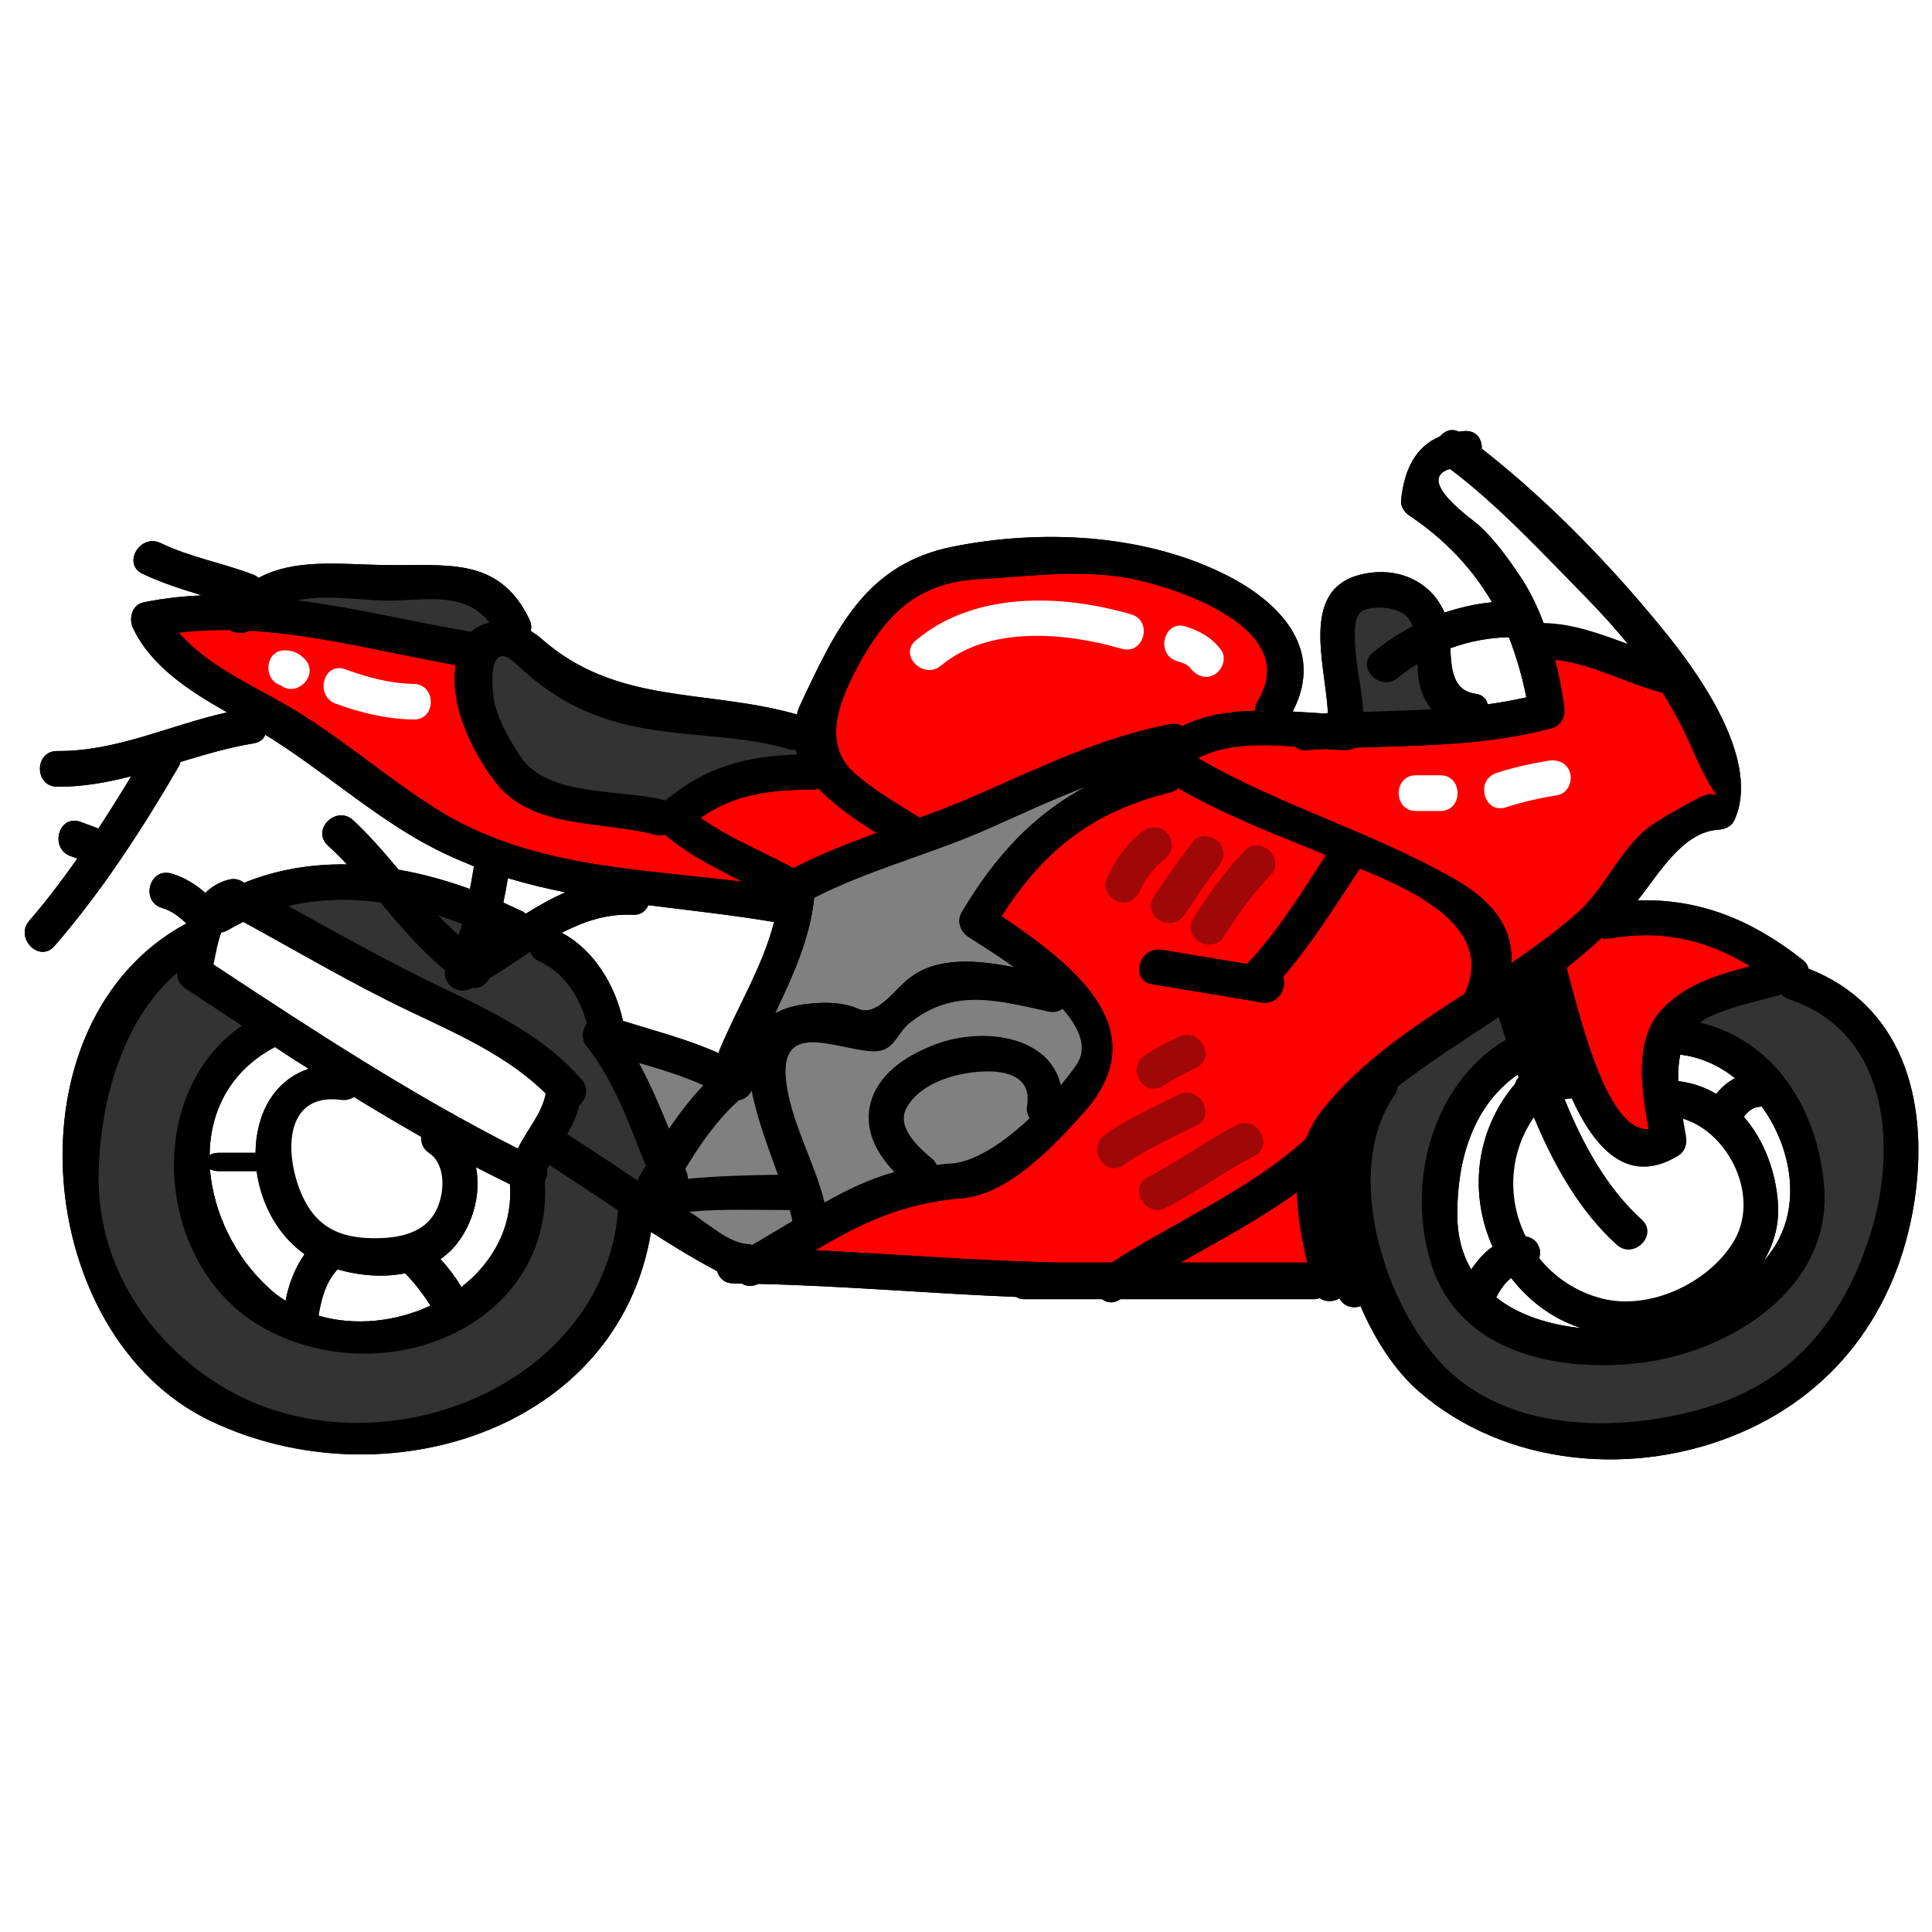 <svg xmlns="http://www.w3.org/2000/svg" width="810" viewBox="0 0 810 810" height="810" version="1.0"><path d="M 188.902 524.438 C 187.586 525.625 186.215 526.816 184.664 527.875 C 187.973 531.441 190.895 535.348 193.477 539.586 C 206.531 529.402 215.059 514.43 213.793 496.512 C 209.035 494.188 204.332 491.809 199.551 489.352 C 201.957 501.477 197.719 515.438 188.902 524.438 Z M 169.855 533.82 C 160.656 535.684 150.602 534.832 141.531 532.168 C 136.57 537.547 134.734 544.5 133.547 551.586 C 148.871 556.082 165.953 554.145 180.504 547.395 C 177.402 542.562 173.965 538.062 169.855 533.82 Z M 115.273 438.984 C 96.277 448.992 88.086 466.105 87.879 484.258 C 88.809 483.742 89.996 483.328 91.652 483.328 L 107.133 483.328 C 107.262 467.504 114.551 453.023 129.438 448.113 C 124.68 445.137 119.926 442.086 115.273 438.984 Z M 112.43 539.719 C 114.68 541.914 117.133 543.75 119.719 545.352 C 121.09 538.27 123.621 531.648 127.703 525.832 C 126.723 525.109 125.793 524.438 124.887 523.637 C 115.016 515.359 109.25 503.262 107.598 491.004 L 91.652 491.004 C 90.152 491.004 88.938 490.617 88.008 490.152 C 89.48 508.406 98.473 526.945 112.43 539.719 Z M 220.332 383.113 C 225.758 379.75 231.34 376.57 237.078 374.113 C 229.016 372.535 220.949 370.547 212.938 368.168 C 212.344 371.605 211.75 375.043 211.027 378.406 C 213.793 379.672 216.559 380.941 219.348 382.258 C 219.812 382.516 220.02 382.801 220.332 383.113 Z M 261.113 427.66 L 261.113 427.996 C 274.605 432.238 288.43 435.754 301.379 441.57 C 301.457 441.156 301.379 440.848 301.586 440.434 C 308.719 423.031 319.781 405.297 324.535 386.551 C 306.754 383.578 289.23 381.715 271.812 379.492 C 270.832 381.871 268.762 383.656 265.402 383.527 C 254.344 382.984 244.676 386.371 235.5 391.074 C 249.07 398.211 257.855 413.105 261.113 427.66 Z M 618.645 290.859 C 621.695 291.246 623.195 293.109 623.738 295.281 C 629.164 294.559 634.566 293.574 639.941 292.359 C 638.16 283.516 635.703 275.09 632.602 267.152 C 624.461 267.281 615.984 268.883 608.051 271.777 C 608.465 280.594 609.109 289.594 618.645 290.859 Z M 616.836 532.246 C 619.293 528.547 622.211 525.16 625.777 522.703 C 616.27 501.477 617.766 475.184 635.188 454.395 C 635.496 453.414 635.961 452.559 636.684 451.758 C 636.582 451.371 636.426 450.957 636.219 450.566 C 617.586 463.547 610.969 486.25 610.969 508.871 C 610.969 518.207 613.062 525.883 616.836 532.246 Z M 662.891 556.809 C 650.848 552.902 640.926 545.352 633.586 535.812 C 630.949 537.805 628.957 540.648 627.305 543.957 C 636.84 551.508 649.738 555.461 662.891 556.809 Z M 719.543 458.637 C 721.715 455.867 724.352 453.672 727.398 452.016 C 720.73 446.715 713.055 443.227 704.785 442.219 C 704.656 442.219 704.656 442.164 704.449 442.164 C 703.727 445.68 703.469 449.43 703.598 453.281 C 709.543 453.957 714.891 455.867 719.543 458.637 Z M 739.312 528.988 C 741.098 526.762 742.879 524.488 744.406 521.98 C 755.207 504.113 750.816 480.688 738.59 463.883 C 738.332 463.883 738.203 463.934 737.918 464.012 C 735.023 464.066 732.828 465.926 731.121 468.227 C 739.648 478.027 744.664 491.473 745.465 505.098 C 745.93 513.836 743.551 521.93 739.312 528.988 Z M 12.258 386.035 C 19.469 377.758 26.082 368.941 32.441 359.945 C 31.59 359.637 30.527 359.301 29.676 358.965 C 20.605 355.781 24.508 341.355 33.629 344.535 C 36.137 345.391 38.668 346.398 41.254 347.379 C 45.934 340.168 50.559 332.875 55.004 325.453 C 44.949 328.039 34.691 329.902 23.988 329.852 C 14.324 329.773 14.324 314.801 23.988 314.879 C 48.98 315.086 71.336 303.941 95.219 298.668 C 79.684 289.801 63.531 279.586 55.855 263.504 C 53.867 259.422 55.211 253.523 60.301 252.516 C 68.441 250.863 76.637 249.957 84.699 249.621 C 76.246 247.035 67.77 244.371 59.758 240.547 C 51.102 236.434 58.727 223.531 67.383 227.695 C 79.738 233.668 93.562 236.047 106.41 241.012 C 107.211 241.348 107.805 241.812 108.398 242.277 C 123.543 234.184 141.609 236.512 160.605 236.898 C 186.527 237.496 208.961 232.66 221.984 259.73 C 222.785 261.387 222.863 263.039 222.527 264.516 C 223.977 265.445 225.371 266.426 226.637 267.488 C 258.582 295.875 295.77 288.609 334.074 299.523 C 334.461 297.996 335.004 296.547 335.727 295.023 C 350.484 263.66 363.043 236.383 399.59 229.168 C 436.156 221.879 478.051 223.793 511.777 239.953 C 536.797 251.871 555.637 272.246 541.941 298.332 C 546.332 298.539 550.676 298.848 554.914 299.133 C 555.535 299.055 556.102 299.055 556.723 298.98 C 555.715 277.543 543.543 243.855 574.969 240.082 C 588.332 238.504 600.504 244.836 605.594 256.836 C 612.082 254.715 618.828 253.113 625.574 252.516 C 617.379 238.555 606.188 226.453 591.121 216.32 C 589.055 215 587.219 212.621 587.398 209.906 C 588.668 196.852 593.5 187.207 603.758 182.965 C 605.594 180.719 608.516 179.449 611.566 180.977 C 612.418 180.922 613.219 180.77 613.992 180.719 C 619.109 180.379 621.41 184.234 621.23 188.113 C 649.816 210.371 677.648 239.41 699.824 267.152 C 714.039 284.965 738.332 320.18 727.012 344.121 C 725.824 346.578 723.031 347.715 720.473 347.844 C 705.379 348.777 695.508 366.383 686.59 377.5 C 712.383 376.699 734.559 385.566 756.062 402.66 C 757.25 403.641 757.973 404.883 758.18 406.098 C 797.336 421.379 808.266 460.418 803.098 500.289 C 797.129 545.742 772.008 582.559 729.727 600.684 C 685.789 619.559 631.258 615.035 594.688 583.207 C 584.895 574.594 576.57 561.953 570.422 547.602 C 567.215 548.715 563.391 547.863 561.605 544.344 C 559.023 545.871 555.637 545.949 553.258 544.215 C 552.742 544.422 552.148 544.68 551.477 544.68 L 469.781 544.68 C 469.781 544.68 469.703 544.758 469.625 544.758 C 466.785 546.672 464.02 546.207 462.027 544.68 L 428.895 544.68 C 427.758 544.68 426.906 544.293 426.105 543.75 C 389.973 542.301 354.051 539.121 317.918 538.27 C 316.008 539.199 313.836 539.535 311.383 538.398 C 311.305 538.27 311.121 538.191 311.047 538.141 C 309.855 538.141 308.668 538.141 307.477 538.062 C 303.707 538.062 301.457 535.762 300.656 532.918 C 291.195 527.953 281.996 522.316 272.949 516.5 C 259.254 599.961 160.863 630.262 88.422 595.797 C 13.574 560.246 1.867 428.797 77.645 387.43 C 77.824 387.352 78.031 387.352 78.238 387.223 C 75.266 384.457 71.957 381.793 67.977 380.68 C 58.727 377.965 62.602 363.512 71.879 366.254 C 77.23 367.754 81.934 370.754 86.094 374.32 C 88.68 371.863 91.805 369.82 96.02 368.762 C 98.602 368.168 100.645 368.812 102.301 370.133 C 116.332 364.445 130.883 362.195 145.461 362.402 C 142.875 359.637 140.211 356.973 137.449 354.465 C 130.367 347.898 140.938 337.375 148.043 343.863 C 154.762 350.094 160.941 357.23 167.066 364.598 C 177.145 366.383 187.199 369.148 197.043 372.719 C 197.641 369.562 198.184 366.383 198.699 363.203 C 190.844 360.074 183.09 356.508 175.363 352.086 C 152.852 339.105 133.34 321.629 111.242 308.055 C 110.516 309.785 109.07 311.184 106.41 311.648 C 95.84 313.355 85.758 316.406 75.652 319.457 C 75.445 319.973 75.367 320.438 75.109 321.035 C 59.707 347.508 42.961 373.391 22.852 396.609 C 16.547 403.898 6.055 393.297 12.258 386.035"/><path fill="#F00" d="M 96.227 264.125 C 89.117 264.047 82.062 264.332 75.008 265.262 C 86.43 278.684 105.297 287.109 119.848 295.539 C 141.918 308.285 161.301 325.531 182.934 339.184 C 221.699 363.645 267.238 364.16 311.355 369.691 C 299.957 363.926 288.613 358.266 278.715 349.914 C 277.578 350.301 276.336 350.379 274.887 349.992 C 253.051 344.07 222.941 347.844 207.668 327.832 C 197.793 314.879 188.516 295.93 191.051 278.836 C 162.465 273.77 133.492 266.039 104.445 264.41 C 101.832 265.883 98.629 265.496 96.227 264.125"/><path fill="#F00" d="M 359.582 279.457 C 352.293 293.16 344.176 311.57 358.211 324.137 C 366.25 331.348 376.199 336.961 385.32 342.699 C 385.398 342.699 385.398 342.777 385.477 342.855 C 393.074 340.09 400.648 337.191 408.168 333.961 C 435.305 322.066 461.434 309.191 490.715 303.605 C 492.707 303.219 494.309 303.684 495.754 304.434 C 504.957 299.754 515.398 298.23 526.121 297.996 C 526.121 296.781 526.355 295.539 527.105 294.246 C 545.973 264.125 495.547 247.398 477.07 243.184 C 455.516 238.191 431.48 241.656 409.691 242.871 C 384.105 244.32 370.926 258.281 359.582 279.457"/><path fill="#F00" d="M 340.715 331.039 C 322.57 331.117 307.84 332.953 293.754 342.855 C 305.695 351.516 319.73 356.816 332.598 364.004 C 343.867 358.188 355.68 353.586 367.539 349.215 C 359.117 343.992 349.992 337.789 343.168 330.602 C 342.422 330.805 341.645 331.039 340.715 331.039"/><path fill="#F00" d="M 495.008 529.324 C 513.176 529.324 532.172 529.324 548.039 529.324 C 545.816 519.574 543.902 509.543 543.828 499.797 C 528.422 510.914 511.625 519.887 495.008 529.324"/><path fill="#F00" d="M 403.414 502.332 C 378.422 504.398 360.797 512.906 341.801 524.18 C 375.449 525.809 409.098 528.547 442.723 529.324 C 449.004 529.324 457.066 529.324 466.113 529.324 C 493.172 511.844 523.355 499.281 547.418 477.562 C 549.098 473.348 551.426 469.211 554.473 465.305 C 570.496 445.137 592.18 430.789 614.02 416.699 C 626.812 389.859 595.336 374.371 570.109 364.109 C 559.824 379.648 550.027 395.523 537.906 409.562 C 539.77 414.242 535.84 421.379 529.043 420.293 C 513.719 417.68 498.367 415.145 483.039 412.637 C 473.555 411.008 477.613 396.609 487.02 398.211 C 498.984 400.203 510.953 402.191 522.816 404.184 C 535.84 390.48 545.66 374.219 555.949 358.496 C 555.559 358.344 555.094 358.188 554.707 357.953 C 533.93 349.449 513.328 341.641 494 330.445 C 493.172 331.117 492.164 331.738 490.871 332.125 C 457.738 340.32 437.449 356.66 419.902 384.121 C 449.855 404.418 485.574 431.719 454.223 466.598 C 442.051 480.172 422.953 500.727 403.414 502.332"/><path fill="#F00" d="M 671.344 393.297 C 666.691 397.668 661.859 401.754 656.793 405.734 C 661.703 423.602 673.41 475.055 691.191 473.348 C 688.219 456.566 684.758 435.703 697.188 422.824 C 707.449 412.25 720.473 408.707 733.809 405.113 C 716.027 394.152 696.879 389.551 674.805 393.453 C 673.566 393.609 672.43 393.531 671.344 393.297"/><path fill="#F00" d="M 542.973 313.02 C 528.734 311.957 513.848 311.727 502.27 317.852 C 536.539 337.789 575.461 348.906 610.039 368.684 C 626.734 378.277 634.488 389.859 633.586 403.82 C 643.613 396.996 653.328 389.938 662.168 381.949 C 673.719 371.449 680.465 353.43 693.723 345.156 C 699.926 341.254 706.387 337.477 712.902 334.195 C 716.805 332.203 719.258 333.184 720.164 333.805 C 719.027 332.59 715.641 328.066 709.824 314.648 C 706.078 305.984 701.789 297.996 697.031 290.422 C 681.629 286.414 667.828 278.371 651.961 276.535 C 653.562 283.051 654.801 289.566 655.785 296.082 C 656.328 300.066 654.801 304.148 650.512 305.289 C 623.609 312.578 595.695 312.5 567.965 313.484 C 566.984 314.105 565.742 314.492 564.219 314.492 C 561.531 314.414 558.688 314.258 555.688 314.027 C 553.027 314.18 550.34 314.258 547.652 314.492 C 545.582 314.648 544.137 313.949 542.973 313.02"/><path fill="#808080" d="M 324.922 424.895 C 328.695 422.746 333.582 421.301 339.809 420.758 C 346.246 420.137 353.688 420.215 359.66 422.902 C 367.539 426.496 374.52 415.379 380.953 410.336 C 392.766 400.898 409.77 402.426 425.25 405.578 C 417.293 399.812 409.691 395.211 405.945 392.703 C 402.559 390.402 401.035 386.109 403.258 382.414 C 417.445 358.496 433.676 341.328 455.387 329.746 C 441.973 334.891 428.871 340.941 415.688 346.836 C 391.316 357.801 365.164 364.238 341.336 376.363 C 339.656 393.375 332.367 409.25 324.922 424.895"/><path d="M 119.848 295.539 C 141.945 308.262 161.328 325.531 182.906 339.156 C 221.727 363.668 267.266 364.188 311.383 369.691 C 299.934 363.926 288.613 358.289 278.688 349.887 C 277.578 350.277 276.309 350.352 274.863 349.965 C 253.023 344.07 222.914 347.844 207.719 327.859 C 197.793 314.879 188.516 295.953 191.023 278.812 C 162.438 273.77 133.469 266.039 104.418 264.438 C 101.832 265.883 98.602 265.496 96.227 264.102 C 89.145 264.047 82.062 264.383 74.98 265.238 C 86.43 278.684 105.297 287.137 119.848 295.539 Z M 197.898 414.164 C 197.848 414.242 197.719 414.293 197.641 414.371 C 195.262 415.559 192.938 415.559 191.023 414.68 C 188.051 413.492 186.062 410.312 186.605 406.82 C 176.551 398.547 167.945 388.41 159.469 378.355 C 146.57 376.57 133.547 376.906 120.906 379.879 C 142.461 391.801 163.965 403.848 186.215 414.5 C 187.586 415.094 188.902 415.742 190.301 416.414 C 209.941 425.824 229.223 435.883 243.773 452.48 C 247.133 456.258 245.762 460.961 242.84 463.547 C 241.832 467.84 240 471.742 237.801 475.52 C 247.727 481.879 257.598 488.422 267.367 494.988 C 267.523 494.523 267.574 494.055 267.832 493.59 C 268.762 492.016 269.77 490.359 270.754 488.758 C 263.879 471.484 257.598 453.336 246.02 438.777 C 243.438 435.547 244.109 431.695 246.02 429.055 C 243.023 417.992 236.562 407.676 225.836 402.918 C 223.844 401.984 222.785 400.59 222.27 399.062 C 216.559 402.84 210.949 406.742 205.133 410.184 C 203.738 412.844 201.102 414.758 197.898 414.164 Z M 183.762 383.836 C 186.527 386.758 189.367 389.473 192.289 392.059 C 192.832 390.531 193.348 388.953 193.738 387.352 C 190.43 386.109 187.121 384.973 183.762 383.836 Z M 101.988 386.551 C 99.793 387.609 97.594 388.801 95.371 390.066 C 94.57 390.609 93.641 390.867 92.789 390.996 C 91.188 395.238 90.41 400.254 89.48 404.363 C 131.012 431.695 172.648 459.047 217.102 481.465 C 220.797 473.734 227.152 466.984 228.758 458.504 C 212.785 442.758 191.902 433.633 171.793 424.016 C 147.965 412.715 125.145 399.195 101.988 386.551 Z M 133.547 551.586 C 148.871 556.082 165.953 554.145 180.504 547.395 C 177.402 542.562 173.965 538.062 169.855 533.82 C 160.656 535.684 150.602 534.832 141.531 532.168 C 136.57 537.547 134.734 544.5 133.547 551.586 Z M 128.711 505.176 C 135.844 517.223 147.113 519.602 160.348 519.059 C 168.719 518.672 177.609 516.371 182.16 508.742 C 186.473 501.656 187.535 488.551 179.859 483.402 C 177.273 481.621 176.395 479.086 176.551 476.656 C 167.145 471.277 157.684 465.668 148.43 460.031 C 146.957 460.832 145.305 461.426 143.262 461.145 C 116.461 457.445 119.512 489.559 128.711 505.176 Z M 88.008 490.152 C 89.48 508.406 98.473 526.945 112.43 539.719 C 114.68 541.914 117.133 543.75 119.719 545.352 C 121.09 538.27 123.621 531.648 127.703 525.832 C 126.723 525.109 125.793 524.438 124.887 523.637 C 115.016 515.359 109.25 503.262 107.598 491.004 L 91.652 491.004 C 90.152 491.004 88.938 490.617 88.008 490.152 Z M 91.652 483.328 L 107.133 483.328 C 107.262 467.504 114.551 453.023 129.438 448.113 C 124.68 445.137 119.926 442.086 115.273 438.984 C 96.277 448.992 88.086 466.105 87.879 484.258 C 88.809 483.742 89.996 483.328 91.652 483.328 Z M 188.902 524.438 C 187.586 525.625 186.215 526.816 184.664 527.875 C 187.973 531.441 190.895 535.348 193.477 539.586 C 206.531 529.402 215.059 514.43 213.793 496.512 C 209.035 494.188 204.332 491.809 199.551 489.352 C 201.957 501.477 197.719 515.438 188.902 524.438 Z M 77.645 414.371 C 75.266 412.77 74.336 410.465 74.336 408.27 C 74.336 408.062 74.258 408.012 74.258 407.883 C 50.508 428.125 41.434 464.324 41.359 494.109 C 41.305 531.855 63.867 564.824 95.941 582.945 C 158.535 618.16 252.559 582.223 259.176 507.629 C 259.176 507.555 259.176 507.555 259.176 507.477 C 249.586 501.141 240 494.652 230.254 488.422 C 230.074 488.832 229.789 489.223 229.688 489.688 C 229.609 489.816 229.48 489.895 229.324 490.152 C 229.738 491.809 229.324 493.668 228.422 495.324 C 231.988 555.539 161.922 584.602 111.164 557.117 C 65.188 532.297 59.164 459.102 101.395 430.039 C 93.512 424.816 85.578 419.594 77.645 414.371 Z M 280.496 473.191 C 284.84 466.777 289.621 460.625 294.918 454.988 C 286.234 451.086 277.109 448.371 267.91 445.68 C 272.691 454.473 276.645 463.883 280.496 473.191 Z M 287.887 491.547 C 288.301 492.531 288.352 493.383 288.352 494.188 C 300.914 493.047 313.5 492.66 326.137 492.531 C 322.105 481.285 317.273 468.691 315.152 457.188 C 314.043 459.359 312.105 461.012 309.805 461.297 C 300.809 469.289 293.574 479.68 287.293 490.074 C 287.578 490.617 287.68 491.082 287.887 491.547 Z M 314.688 521.645 C 314.766 521.645 314.766 521.645 314.816 521.645 C 314.949 521.645 315.023 522.188 315.23 522.059 C 321.176 518.414 326.734 515.309 332.238 511.922 C 331.953 510.477 331.488 509 331.152 507.293 C 316.344 507.293 302.645 506.75 289.027 508.02 C 297.348 513.242 305.824 521.645 314.688 521.645 Z M 442.695 529.324 L 466.137 529.324 C 493.195 511.871 523.355 499.281 547.445 477.562 C 549.098 473.348 551.426 469.234 554.449 465.332 C 570.473 445.137 592.18 430.789 613.992 416.672 C 626.84 389.859 595.336 374.371 570.137 364.133 C 559.824 379.672 550.027 395.574 537.906 409.535 C 539.77 414.242 535.867 421.379 529.07 420.316 C 513.719 417.68 498.367 415.145 483.066 412.637 C 473.555 411.062 477.586 396.609 487.047 398.211 C 499.012 400.203 510.926 402.191 522.84 404.156 C 535.867 390.453 545.66 374.191 555.922 358.496 C 555.535 358.367 555.07 358.16 554.734 357.98 C 533.953 349.422 513.305 341.613 493.973 330.418 C 493.195 331.09 492.137 331.762 490.871 332.152 C 457.738 340.297 437.426 356.637 419.902 384.121 C 449.855 404.441 485.598 431.695 454.223 466.574 C 442.051 480.145 422.926 500.727 403.414 502.332 C 378.395 504.371 360.797 512.906 341.801 524.18 C 375.422 525.832 409.098 528.547 442.695 529.324 Z M 548.039 529.324 C 545.789 519.602 543.879 509.543 543.801 499.824 C 528.398 510.941 511.648 519.859 494.98 529.324 Z M 739.312 528.988 C 741.098 526.762 742.879 524.488 744.406 521.98 C 755.207 504.113 750.816 480.688 738.59 463.883 C 738.332 463.883 738.203 463.934 737.918 464.012 C 735.023 464.066 732.828 465.926 731.121 468.227 C 739.648 478.027 744.664 491.473 745.465 505.098 C 745.93 513.836 743.551 521.93 739.312 528.988 Z M 605.258 572.629 C 633.715 601.613 682.016 600.605 717.734 589.359 C 753.27 578.113 774.18 550.574 784.566 516.035 C 795.473 479.551 791.391 432.496 750.039 419 C 748.695 418.535 747.715 417.73 746.938 416.93 C 737.066 419.773 726.934 421.715 717.477 425.875 C 715.613 426.68 714.117 427.66 712.719 428.719 C 744.094 436.32 762.133 465.074 764.797 497.367 C 768.312 540.441 725.152 566.734 688.117 571.363 C 654.492 575.477 612.961 567.926 600.504 531.312 C 589.133 497.625 599.832 454.473 631.336 435.934 C 630.355 432.703 629.344 429.574 628.363 426.395 C 614.07 435.934 599.52 445.062 585.953 455.609 C 585.875 456.645 585.617 457.781 584.766 459.047 C 562.539 490.668 580.395 547.188 605.258 572.629 Z M 674.805 393.453 C 673.539 393.637 672.43 393.504 671.367 393.297 C 666.664 397.695 661.832 401.727 656.816 405.762 C 661.703 423.551 673.41 475.055 691.219 473.348 C 688.246 456.594 684.73 435.754 697.16 422.824 C 707.422 412.25 720.473 408.734 733.809 405.09 C 716.027 394.18 696.902 389.551 674.805 393.453 Z M 633.586 535.812 C 630.949 537.805 628.957 540.648 627.305 543.957 C 636.84 551.508 649.738 555.461 662.891 556.809 C 650.848 552.902 640.926 545.352 633.586 535.812 Z M 727.398 452.016 C 720.73 446.715 713.055 443.227 704.785 442.219 C 704.656 442.219 704.656 442.164 704.449 442.164 C 703.727 445.68 703.469 449.43 703.598 453.281 C 709.543 453.957 714.891 455.867 719.543 458.637 C 721.715 455.867 724.352 453.672 727.398 452.016 Z M 705.637 469.027 C 705.973 471.484 706.441 473.992 706.828 476.242 C 707.422 479.629 706.492 482.859 703.391 484.723 C 682.535 497.238 668.578 481.621 658.938 460.574 C 657.93 460.625 656.949 460.703 656.016 460.832 C 663.77 479.965 673.746 498.012 688.297 511.328 C 695.508 517.738 684.938 528.34 677.777 521.93 C 662.246 507.762 651.52 488.703 643.043 468.434 C 632.395 483.922 632.059 502.926 639.605 518.281 C 642.398 518.801 644.699 520.453 645.5 523.504 C 645.887 524.824 645.758 526.145 645.371 527.488 C 651.727 535.477 660.723 541.578 671.758 544.422 C 691.684 549.516 716.027 537.934 726.547 521.051 C 738.254 502.461 725.281 475.055 705.637 469.027 Z M 635.188 454.395 C 635.496 453.414 635.961 452.559 636.684 451.758 C 636.582 451.371 636.426 450.957 636.219 450.566 C 617.586 463.547 610.969 486.25 610.969 508.871 C 610.969 518.207 613.062 525.883 616.836 532.246 C 619.293 528.547 622.211 525.16 625.777 522.703 C 616.27 501.477 617.766 475.184 635.188 454.395 Z M 693.723 345.129 C 699.953 341.227 706.363 337.504 712.926 334.195 C 716.828 332.23 719.285 333.211 720.188 333.805 C 719 332.539 715.613 328.039 709.801 314.621 C 706.105 306.012 701.812 297.996 697.031 290.395 C 681.629 286.414 667.801 278.348 651.984 276.562 C 653.562 283.051 654.828 289.594 655.809 296.082 C 656.352 300.066 654.828 304.148 650.539 305.289 C 623.609 312.555 595.672 312.5 567.965 313.484 C 566.957 314.078 565.77 314.492 564.191 314.492 C 561.531 314.414 558.688 314.285 555.715 314.027 C 553 314.156 550.363 314.285 547.652 314.492 C 545.609 314.621 544.137 313.949 542.949 313.02 C 528.707 311.957 513.82 311.699 502.242 317.852 C 536.539 337.789 575.484 348.906 610.039 368.684 C 626.762 378.277 634.516 389.859 633.586 403.848 C 643.586 397.023 653.383 389.938 662.168 381.922 C 673.746 371.477 680.492 353.457 693.723 345.129 Z M 665.812 251.457 C 647.746 233.074 628.57 212.207 607.922 196.668 C 593.164 201.09 617.172 217.586 620.223 220.352 C 626.582 226.246 631.801 233.41 636.633 240.496 C 641.078 246.828 644.438 253.914 647.23 261.203 L 647.281 261.203 C 659.918 261.539 671.031 265.832 682.43 269.941 C 677.262 263.66 671.758 257.48 665.812 251.457 Z M 608.051 271.777 C 608.465 280.594 609.109 289.594 618.645 290.859 C 621.695 291.246 623.195 293.109 623.738 295.281 C 629.164 294.559 634.566 293.574 639.941 292.359 C 638.16 283.516 635.703 275.09 632.602 267.152 C 624.461 267.281 615.984 268.883 608.051 271.777 Z M 594.945 285.949 C 594.48 283.906 594.43 281.191 594.352 278.348 C 591.457 280.129 588.668 282.043 586.16 284.086 C 578.871 290.316 568.223 279.871 575.562 273.641 C 580.527 269.398 586.211 265.703 592.234 262.574 C 591.457 260.531 590.32 258.746 588.668 257.48 C 584.688 254.586 576.418 253.863 571.789 255.828 C 567.836 257.609 568.016 263.324 568.016 267.023 C 567.965 277.621 570.938 287.859 571.609 298.461 C 581.066 298.125 590.656 297.945 600.191 297.402 C 597.609 294.301 595.879 290.523 594.945 285.949 Z M 477.043 243.184 C 455.543 238.168 431.48 241.684 409.691 242.871 C 384.082 244.32 370.926 258.281 359.555 279.457 C 352.266 293.16 344.203 311.57 358.238 324.137 C 366.223 331.348 376.227 336.91 385.348 342.676 C 385.426 342.676 385.426 342.805 385.477 342.883 C 393.074 340.09 400.621 337.191 408.168 333.934 C 435.305 322.094 461.434 309.191 490.664 303.633 C 492.73 303.219 494.336 303.684 495.781 304.41 C 504.98 299.781 515.371 298.254 526.148 297.996 C 526.148 296.809 526.328 295.539 527.129 294.223 C 545.996 264.102 495.523 247.422 477.043 243.184 Z M 339.836 420.781 C 346.246 420.109 353.664 420.238 359.684 422.902 C 367.539 426.473 374.492 415.43 380.98 410.312 C 392.766 400.926 409.77 402.453 425.25 405.555 C 417.316 399.789 409.691 395.238 405.922 392.73 C 402.559 390.402 401.035 386.109 403.285 382.387 C 417.445 358.496 433.703 341.355 455.359 329.773 C 441.973 334.867 428.895 340.969 415.664 346.836 C 391.316 357.824 365.164 364.262 341.359 376.363 C 339.629 393.375 332.34 409.277 324.949 424.895 C 328.723 422.773 333.605 421.301 339.836 420.781 Z M 398.039 451.629 C 390.98 453.801 383.695 457.832 380.129 464.453 C 375.5 472.598 385.348 481.285 390.699 485.707 C 391.707 486.586 392.301 487.438 392.688 488.367 C 394.547 488.238 396.203 487.902 398.039 487.824 C 408.375 487.566 420.938 478.906 431.66 468.848 C 430.809 467.375 430.215 465.539 430.602 463.469 C 433.523 445.473 408.582 448.371 398.039 451.629 Z M 365.5 460.832 C 369.48 448.914 381.445 441.828 392.637 437.719 C 412.664 430.324 440.062 434.484 444.711 454.938 C 447.27 451.965 449.469 449.043 451.25 446.535 C 456.215 439.32 452.57 431.047 445.488 422.953 C 443.965 424.016 441.973 424.609 439.672 424.168 C 418.766 419.594 400.441 414.035 381.781 428.59 C 375.035 433.812 375.293 441.699 364.645 440.719 C 348.418 439.32 324.613 426.859 330.168 457.059 C 333.141 473.27 341.75 488.086 345.727 504.164 C 355.031 498.812 364.516 494.316 374.957 491.34 C 367.074 483.199 361.598 472.547 365.5 460.832 Z M 237.078 374.113 C 229.016 372.535 220.949 370.547 212.938 368.168 C 212.344 371.605 211.75 375.043 211.027 378.406 C 213.793 379.672 216.559 380.941 219.348 382.258 C 219.812 382.516 220.02 382.801 220.332 383.113 C 225.758 379.75 231.34 376.57 237.078 374.113 Z M 235.5 391.074 C 249.07 398.211 257.855 413.105 261.113 427.66 L 261.113 427.996 C 274.605 432.238 288.43 435.754 301.379 441.57 C 301.457 441.156 301.379 440.848 301.586 440.434 C 308.719 423.031 319.781 405.297 324.535 386.551 C 306.754 383.578 289.23 381.715 271.812 379.492 C 270.832 381.871 268.762 383.656 265.402 383.527 C 254.344 382.984 244.676 386.371 235.5 391.074 Z M 340.688 331.039 C 322.57 331.09 307.867 332.953 293.73 342.883 C 305.695 351.543 319.73 356.844 332.625 363.98 C 343.867 358.16 355.652 353.586 367.539 349.242 C 359.141 343.992 350.02 337.789 343.195 330.574 C 342.422 330.832 341.617 331.039 340.688 331.039 Z M 333.531 314.414 C 332.754 314.414 331.953 314.492 331.102 314.156 C 306.211 306.863 280.082 309.707 255.402 301.848 C 239.066 296.602 228.344 289.465 216.039 278.086 C 204.074 267.023 206.066 289.93 207.512 295.488 C 209.684 303.375 213.793 310.562 218.367 317.336 C 229.738 334.402 260.828 330.703 278.895 335.59 C 278.895 335.59 278.945 335.59 278.945 335.668 C 295.641 321.5 313.035 317 334.148 316.328 C 333.891 315.605 333.738 315.008 333.531 314.414 Z M 166.625 251.793 C 154.039 252.336 138.121 248.898 124.73 251.664 C 149.156 254.844 173.371 260.738 197.457 264.902 C 199.758 262.859 202.422 261.594 205.188 261.074 C 195.855 249.078 181.824 251.07 166.625 251.793 Z M 12.258 386.035 C 19.469 377.758 26.082 368.941 32.441 359.945 C 31.59 359.637 30.527 359.301 29.676 358.965 C 20.605 355.781 24.508 341.355 33.629 344.535 C 36.137 345.391 38.668 346.398 41.254 347.379 C 45.934 340.168 50.559 332.875 55.004 325.453 C 44.949 328.039 34.691 329.902 23.988 329.852 C 14.324 329.773 14.324 314.801 23.988 314.879 C 48.98 315.086 71.336 303.941 95.219 298.668 C 79.684 289.801 63.531 279.586 55.855 263.504 C 53.867 259.422 55.211 253.523 60.301 252.516 C 68.441 250.863 76.637 249.957 84.699 249.621 C 76.246 247.035 67.77 244.371 59.758 240.547 C 51.102 236.434 58.727 223.531 67.383 227.695 C 79.738 233.668 93.562 236.047 106.41 241.012 C 107.211 241.348 107.805 241.812 108.398 242.277 C 123.543 234.184 141.609 236.512 160.605 236.898 C 186.527 237.496 208.961 232.66 221.984 259.73 C 222.785 261.387 222.863 263.039 222.527 264.516 C 223.977 265.445 225.371 266.426 226.637 267.488 C 258.582 295.875 295.77 288.609 334.074 299.523 C 334.461 297.996 335.004 296.547 335.727 295.023 C 350.484 263.66 363.043 236.383 399.59 229.168 C 436.156 221.879 478.051 223.793 511.777 239.953 C 536.797 251.871 555.637 272.246 541.941 298.332 C 546.332 298.539 550.676 298.848 554.914 299.133 C 555.535 299.055 556.102 299.055 556.723 298.98 C 555.715 277.543 543.543 243.855 574.969 240.082 C 588.332 238.504 600.504 244.836 605.594 256.836 C 612.082 254.715 618.828 253.113 625.574 252.516 C 617.379 238.555 606.188 226.453 591.121 216.32 C 589.055 215 587.219 212.621 587.398 209.906 C 588.668 196.852 593.5 187.207 603.758 182.965 C 605.594 180.719 608.516 179.449 611.566 180.977 C 612.418 180.922 613.219 180.77 613.992 180.719 C 619.109 180.379 621.41 184.234 621.23 188.113 C 649.816 210.371 677.648 239.41 699.824 267.152 C 714.039 284.965 738.332 320.18 727.012 344.121 C 725.824 346.578 723.031 347.715 720.473 347.844 C 705.379 348.777 695.508 366.383 686.59 377.5 C 712.383 376.699 734.559 385.566 756.062 402.66 C 757.25 403.641 757.973 404.883 758.18 406.098 C 797.336 421.379 808.266 460.418 803.098 500.289 C 797.129 545.742 772.008 582.559 729.727 600.684 C 685.789 619.559 631.258 615.035 594.688 583.207 C 584.895 574.594 576.57 561.953 570.422 547.602 C 567.215 548.715 563.391 547.863 561.605 544.344 C 559.023 545.871 555.637 545.949 553.258 544.215 C 552.742 544.422 552.148 544.68 551.477 544.68 L 469.781 544.68 C 469.781 544.68 469.703 544.758 469.625 544.758 C 466.785 546.672 464.02 546.207 462.027 544.68 L 428.895 544.68 C 427.758 544.68 426.906 544.293 426.105 543.75 C 389.973 542.301 354.051 539.121 317.918 538.27 C 316.008 539.199 313.836 539.535 311.383 538.398 C 311.305 538.27 311.121 538.191 311.047 538.141 C 309.855 538.141 308.668 538.141 307.477 538.062 C 303.707 538.062 301.457 535.762 300.656 532.918 C 291.195 527.953 281.996 522.316 272.949 516.5 C 259.254 599.961 160.863 630.262 88.422 595.797 C 13.574 560.246 1.867 428.797 77.645 387.43 C 77.824 387.352 78.031 387.352 78.238 387.223 C 75.266 384.457 71.957 381.793 67.977 380.68 C 58.727 377.965 62.602 363.512 71.879 366.254 C 77.23 367.754 81.934 370.754 86.094 374.32 C 88.68 371.863 91.805 369.82 96.02 368.762 C 98.602 368.168 100.645 368.812 102.301 370.133 C 116.332 364.445 130.883 362.195 145.461 362.402 C 142.875 359.637 140.211 356.973 137.449 354.465 C 130.367 347.898 140.938 337.375 148.043 343.863 C 154.762 350.094 160.941 357.23 167.066 364.598 C 177.145 366.383 187.199 369.148 197.043 372.719 C 197.641 369.562 198.184 366.383 198.699 363.203 C 190.844 360.074 183.09 356.508 175.363 352.086 C 152.852 339.105 133.34 321.629 111.242 308.055 C 110.516 309.785 109.07 311.184 106.41 311.648 C 95.84 313.355 85.758 316.406 75.652 319.457 C 75.445 319.973 75.367 320.438 75.109 321.035 C 59.707 347.508 42.961 373.391 22.852 396.609 C 16.547 403.898 6.055 393.297 12.258 386.035"/><path fill="#333" d="M 183.762 383.836 C 186.527 386.758 189.367 389.473 192.289 392.059 C 192.832 390.531 193.348 388.953 193.738 387.352 C 190.43 386.109 187.121 384.973 183.762 383.836"/><path fill="#333" d="M 41.359 494.109 C 41.305 531.855 63.867 564.824 95.941 582.945 C 158.535 618.16 252.559 582.223 259.176 507.629 C 259.176 507.555 259.176 507.555 259.176 507.477 C 249.586 501.141 240 494.652 230.254 488.422 C 230.074 488.832 229.789 489.223 229.688 489.688 C 229.609 489.816 229.48 489.895 229.324 490.152 C 229.738 491.809 229.324 493.668 228.422 495.324 C 231.988 555.539 161.922 584.602 111.164 557.117 C 65.188 532.297 59.164 459.102 101.395 430.039 C 93.512 424.816 85.578 419.594 77.645 414.371 C 75.266 412.77 74.336 410.465 74.336 408.27 C 74.336 408.062 74.258 408.012 74.258 407.883 C 50.508 428.125 41.434 464.324 41.359 494.109"/><path fill="#333" d="M 120.906 379.879 C 142.461 391.801 163.965 403.848 186.215 414.5 C 187.586 415.094 188.902 415.742 190.301 416.414 C 209.941 425.824 229.223 435.883 243.773 452.48 C 247.133 456.258 245.762 460.961 242.84 463.547 C 241.832 467.84 240 471.742 237.801 475.52 C 247.727 481.879 257.598 488.422 267.367 494.988 C 267.523 494.523 267.574 494.055 267.832 493.59 C 268.762 492.016 269.77 490.359 270.754 488.758 C 263.879 471.484 257.598 453.336 246.02 438.777 C 243.438 435.547 244.109 431.695 246.02 429.055 C 243.023 417.992 236.562 407.676 225.836 402.918 C 223.844 401.984 222.785 400.59 222.27 399.062 C 216.559 402.84 210.949 406.742 205.133 410.184 C 203.738 412.844 201.102 414.758 197.898 414.164 C 197.848 414.242 197.719 414.293 197.641 414.371 C 195.262 415.559 192.938 415.559 191.023 414.68 C 188.051 413.492 186.062 410.312 186.605 406.82 C 176.551 398.547 167.945 388.41 159.469 378.355 C 146.57 376.57 133.547 376.906 120.906 379.879"/><path fill="#FFF" d="M 92.789 390.996 C 91.188 395.211 90.41 400.281 89.508 404.34 C 131.039 431.719 172.648 459.023 217.102 481.492 C 220.77 473.734 227.152 466.984 228.758 458.48 C 212.809 442.758 191.902 433.633 171.82 424.066 C 147.965 412.715 125.145 399.219 101.988 386.551 C 99.766 387.637 97.621 388.773 95.398 390.094 C 94.547 390.637 93.641 390.844 92.789 390.996"/><path fill="#FFF" d="M 143.289 461.168 C 116.461 457.473 119.539 489.531 128.738 505.176 C 135.871 517.223 147.141 519.574 160.293 519.059 C 168.746 518.672 177.637 516.371 182.16 508.77 C 186.449 501.633 187.508 488.523 179.859 483.402 C 177.246 481.645 176.395 479.113 176.551 476.656 C 167.117 471.277 157.711 465.695 148.43 460.004 C 146.984 460.859 145.277 461.402 143.289 461.168"/><path fill="#333" d="M 166.602 251.766 C 154.039 252.309 138.094 248.844 124.758 251.691 C 149.129 254.844 173.344 260.738 197.484 264.875 C 199.785 262.887 202.395 261.594 205.238 261.051 C 195.855 249.078 181.848 251.07 166.602 251.766"/><path fill="#333" d="M 216.039 278.062 C 204.074 267.023 206.066 289.957 207.512 295.461 C 209.684 303.375 213.816 310.562 218.316 317.336 C 229.738 334.426 260.855 330.676 278.867 335.562 C 278.867 335.562 278.945 335.562 278.945 335.641 C 295.668 321.473 313.062 317.027 334.125 316.328 C 333.918 315.629 333.762 315.035 333.504 314.414 C 332.754 314.414 331.98 314.492 331.074 314.18 C 306.238 306.891 280.109 309.734 255.426 301.824 C 239.094 296.625 228.367 289.488 216.039 278.062"/><path fill="#808080" d="M 267.91 445.68 C 272.664 454.5 276.645 463.859 280.496 473.191 C 284.84 466.754 289.594 460.625 294.891 455.016 C 286.234 451.109 277.109 448.344 267.91 445.68"/><path fill="#808080" d="M 287.293 490.074 C 287.527 490.594 287.68 491.059 287.914 491.523 C 288.301 492.531 288.379 493.359 288.379 494.211 C 300.941 493.047 313.527 492.66 326.164 492.531 C 322.105 481.258 317.273 468.668 315.129 457.188 C 314.043 459.41 312.129 461.012 309.754 461.324 C 300.785 469.289 293.574 479.707 287.293 490.074"/><path fill="#808080" d="M 289 508.02 C 297.348 513.215 305.852 521.645 314.664 521.645 C 314.742 521.645 314.742 521.645 314.816 521.645 C 314.973 521.645 315.051 522.188 315.207 522.031 C 321.176 518.438 326.707 515.285 332.211 511.922 C 331.98 510.449 331.516 509 331.152 507.32 C 316.344 507.32 302.621 506.777 289 508.02"/><path fill="#808080" d="M 364.621 440.691 C 348.469 439.32 324.641 426.883 330.145 457.031 C 333.141 473.27 341.723 488.086 345.703 504.164 C 355.059 498.812 364.492 494.289 374.984 491.367 C 367.074 483.172 361.57 472.52 365.473 460.859 C 369.48 448.887 381.418 441.855 392.609 437.691 C 412.691 430.348 440.062 434.484 444.738 454.938 C 447.246 451.965 449.469 449.043 451.25 446.508 C 456.215 439.32 452.543 431.023 445.488 422.98 C 443.965 424.066 441.973 424.582 439.672 424.117 C 418.738 419.621 400.441 414.008 381.809 428.566 C 375.062 433.789 375.293 441.676 364.621 440.691"/><path fill="#808080" d="M 380.129 464.453 C 375.527 472.598 385.32 481.258 390.699 485.707 C 391.68 486.531 392.301 487.465 392.688 488.367 C 394.523 488.238 396.203 487.93 398.039 487.852 C 408.402 487.543 420.961 478.879 431.688 468.82 C 430.781 467.375 430.238 465.539 430.629 463.469 C 433.547 445.449 408.555 448.344 398.039 451.652 C 391.008 453.801 383.719 457.859 380.129 464.453"/><path fill="#333" d="M 568.043 267.023 C 567.965 277.598 570.938 287.887 571.559 298.461 C 581.066 298.152 590.656 297.918 600.168 297.375 C 597.633 294.324 595.852 290.5 594.945 285.973 C 594.48 283.906 594.402 281.215 594.328 278.371 C 591.434 280.129 588.668 282.043 586.133 284.113 C 578.844 290.344 568.199 279.82 575.539 273.613 C 580.527 269.398 586.211 265.73 592.258 262.574 C 591.434 260.508 590.348 258.746 588.668 257.531 C 584.66 254.609 576.391 253.836 571.789 255.828 C 567.809 257.586 568.043 263.352 568.043 267.023"/><path fill="#333" d="M 584.766 459.023 C 562.539 490.695 580.371 547.188 605.285 572.656 C 633.715 601.641 682.016 600.633 717.707 589.359 C 753.27 578.086 774.203 550.551 784.566 516.059 C 795.527 479.578 791.363 432.496 750.066 419 C 748.668 418.535 747.688 417.758 746.914 416.93 C 737.039 419.75 726.91 421.688 717.5 425.902 C 715.641 426.652 714.117 427.66 712.746 428.719 C 744.094 436.32 762.188 465.074 764.77 497.367 C 768.312 540.441 725.152 566.734 688.141 571.34 C 654.492 575.477 612.961 567.898 600.527 531.312 C 589.105 497.652 599.832 454.5 631.336 435.934 C 630.355 432.703 629.344 429.574 628.363 426.418 C 614.098 435.934 599.547 445.062 585.98 455.559 C 585.902 456.645 585.59 457.781 584.766 459.023"/><path fill="#FFF" d="M 607.895 196.645 C 593.188 201.09 617.172 217.562 620.223 220.328 C 626.605 226.223 631.801 233.359 636.633 240.496 C 641.078 246.855 644.465 253.914 647.203 261.203 L 647.281 261.203 C 659.918 261.516 671.031 265.805 682.406 269.941 C 677.262 263.66 671.73 257.531 665.84 251.457 C 647.746 233.074 628.598 212.207 607.895 196.645"/><path fill="#FFF" d="M 643.07 468.461 C 632.422 483.922 632.035 502.949 639.633 518.281 C 642.398 518.824 644.699 520.43 645.523 523.504 C 645.91 524.797 645.758 526.168 645.371 527.488 C 651.727 535.449 660.695 541.605 671.73 544.422 C 691.656 549.488 716.027 537.906 726.52 521.051 C 738.254 502.484 725.305 475.055 705.613 469.055 C 706 471.512 706.465 473.969 706.852 476.27 C 707.449 479.629 706.516 482.859 703.391 484.695 C 682.535 497.184 668.578 481.645 658.938 460.547 C 657.957 460.625 656.949 460.703 656.016 460.859 C 663.77 479.941 673.719 498.039 688.297 511.301 C 695.48 517.738 684.91 528.34 677.805 521.875 C 662.246 507.785 651.496 488.68 643.07 468.461"/><path fill="#FFF" d="M 499.039 280.078 C 497.797 278.371 495.188 277.75 493.301 277.133 C 484.203 274.082 488.105 259.629 497.254 262.703 C 503.355 264.746 508.059 267.281 511.961 272.527 C 514.391 275.812 512.504 280.855 509.273 282.766 C 505.473 284.992 501.469 283.336 499.039 280.078"/><path fill="#FFF" d="M 470.297 272.012 C 446.91 265.16 414.551 262.211 394.547 279.043 C 387.234 285.199 376.586 274.676 383.977 268.469 C 408.48 247.863 445.102 249.027 474.277 257.586 C 483.504 260.301 479.578 274.727 470.297 272.012"/><path fill="#FFF" d="M 653.098 333.34 C 645.73 334.582 638.496 336.133 631.387 338.461 C 622.188 341.457 618.309 327.004 627.434 324.059 C 634.539 321.73 641.75 320.18 649.141 318.938 C 653.148 318.266 657.18 319.922 658.316 324.16 C 659.324 327.781 657.129 332.668 653.098 333.34"/><path fill="#FFF" d="M 603.863 340.012 C 600.453 340.012 597.039 340.012 593.629 340.012 C 584.016 340.012 584.016 325.039 593.629 325.039 C 597.039 325.039 600.453 325.039 603.863 325.039 C 613.504 325.039 613.504 340.012 603.863 340.012"/><path fill="#FFF" d="M 173.398 301.668 C 162.102 301.461 151.301 298.875 140.754 295.023 C 131.789 291.738 135.637 277.285 144.734 280.594 C 154.039 284.008 163.422 286.543 173.398 286.723 C 183.012 286.879 183.039 301.848 173.398 301.668"/><path fill="#FFF" d="M 117.004 286.699 C 117.934 287.008 118.84 287.316 119.742 287.602 C 110.129 287.371 110.105 272.398 119.742 272.656 C 123 272.762 125.25 273.875 127.574 276.121 C 134.5 282.871 123.906 293.418 117.004 286.699"/><path fill="#A00707" d="M 532.508 367.211 C 524.984 374.863 518.914 383.473 513.227 392.523 C 508.109 400.668 495.188 393.168 500.328 384.973 C 506.66 374.914 513.562 365.141 521.938 356.637 C 528.68 349.758 539.25 360.332 532.508 367.211"/><path fill="#A00707" d="M 510.797 363.383 C 505.68 369.82 501.184 376.75 496.633 383.578 C 491.309 391.566 478.363 384.094 483.711 376.027 C 488.984 368.117 494.336 360.254 500.227 352.809 C 502.734 349.602 508.16 350.172 510.797 352.809 C 513.926 355.938 513.305 360.18 510.797 363.383"/><path fill="#A00707" d="M 489.062 359.531 C 484.566 363.23 480.48 367.391 478.234 372.848 C 476.656 376.621 473.324 379.258 469.031 378.07 C 465.465 377.086 462.234 372.641 463.812 368.867 C 467.094 360.93 471.824 354.438 478.516 348.957 C 481.645 346.398 485.984 345.879 489.062 348.957 C 491.75 351.621 492.242 356.945 489.062 359.531"/><path fill="#A00707" d="M 525.863 484.672 C 513.121 491.238 501.57 499.824 488.828 506.391 C 480.273 510.785 472.727 497.883 481.281 493.488 C 494.023 486.922 505.578 478.312 518.344 471.742 C 526.898 467.348 534.445 480.25 525.863 484.672"/><path fill="#A00707" d="M 501.621 471.871 C 491.18 477.07 480.531 481.828 470.945 488.496 C 463.012 494.004 455.543 481.051 463.398 475.598 C 472.988 468.926 483.66 464.141 494.074 458.973 C 502.656 454.703 510.227 467.605 501.621 471.871"/><path fill="#A00707" d="M 501.621 447.594 C 496.84 450 492.035 452.352 487.562 455.273 C 479.449 460.547 471.98 447.594 480.016 442.371 C 484.488 439.449 489.293 437.07 494.074 434.691 C 502.656 430.402 510.227 443.277 501.621 447.594"/></svg>